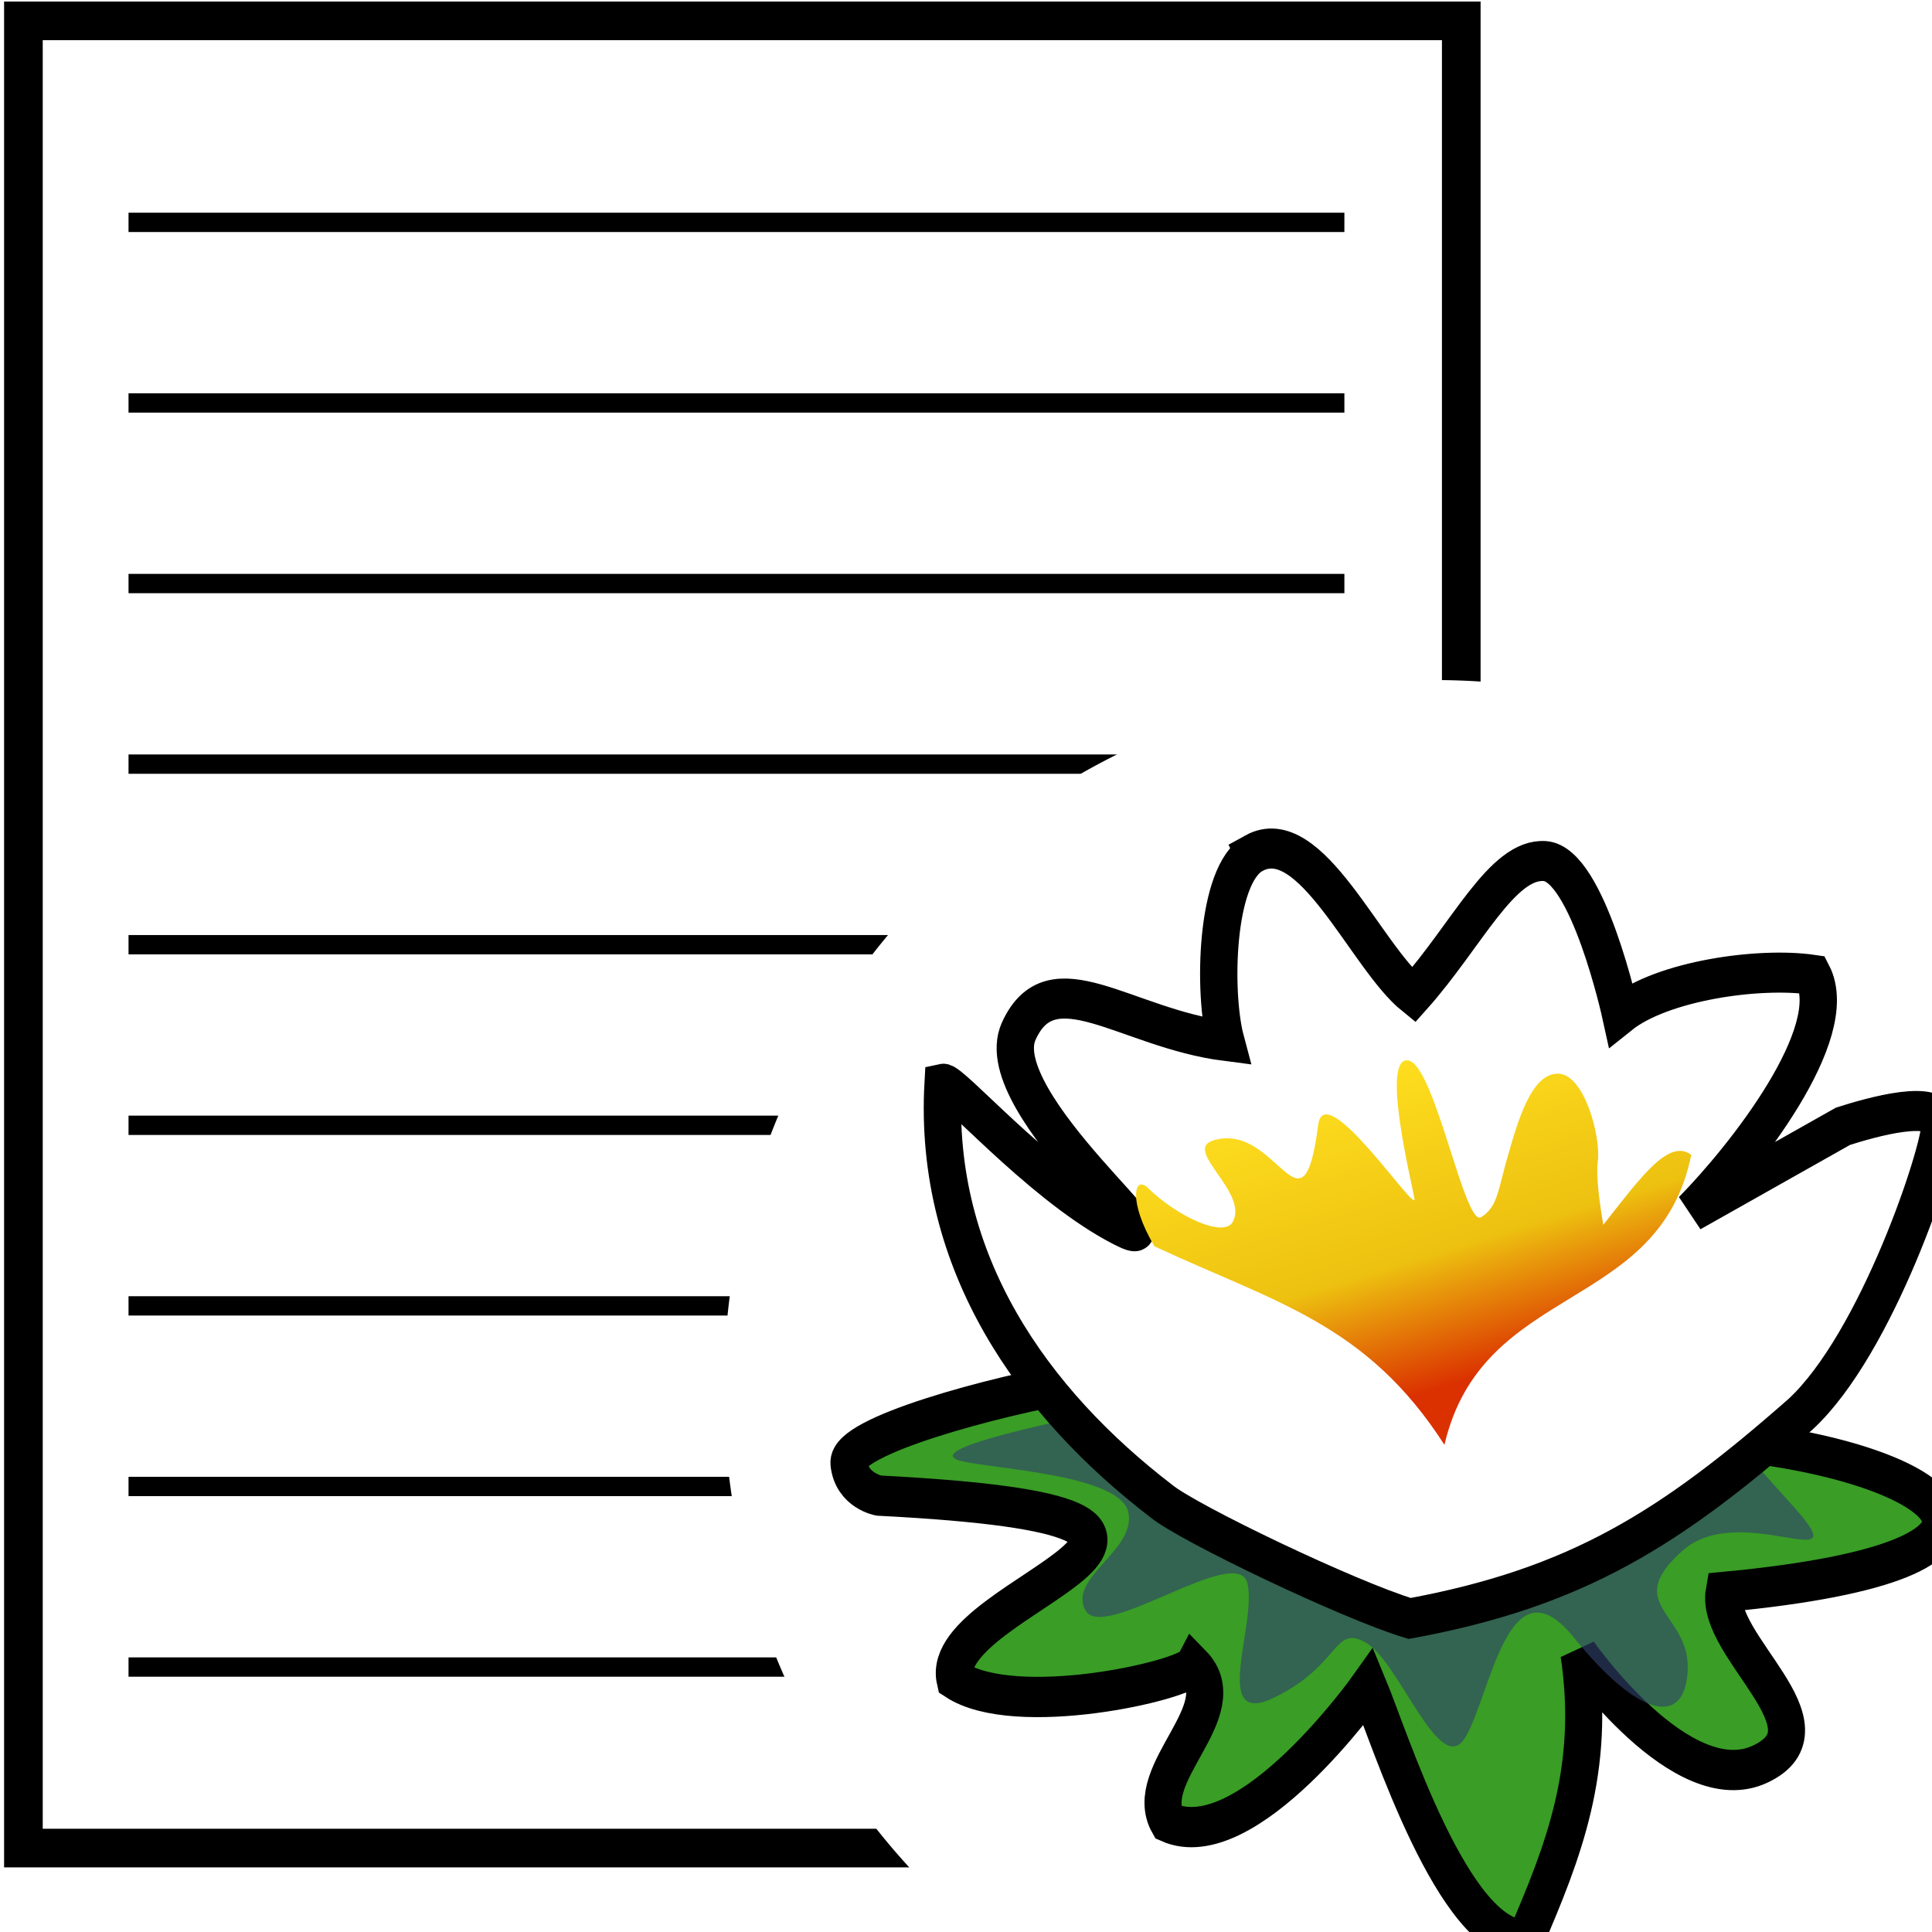 <?xml version="1.0" encoding="UTF-8" standalone="no"?>
<!-- Created with Inkscape (http://www.inkscape.org/) -->

<svg
   xmlns:dc="http://purl.org/dc/elements/1.1/"
   xmlns:cc="http://creativecommons.org/ns#"
   xmlns:rdf="http://www.w3.org/1999/02/22-rdf-syntax-ns#"
   xmlns:svg="http://www.w3.org/2000/svg"
   xmlns="http://www.w3.org/2000/svg"
   xmlns:xlink="http://www.w3.org/1999/xlink"
   xmlns:sodipodi="http://sodipodi.sourceforge.net/DTD/sodipodi-0.dtd"
   xmlns:inkscape="http://www.inkscape.org/namespaces/inkscape"
   width="500"
   height="500"
   id="svg2"
   sodipodi:version="0.32"
   inkscape:version="0.48.3.1 r9886"
   sodipodi:docname="icone_log.svg"
   inkscape:export-filename="/home/nicolas/Bureau/icone-v0.png"
   inkscape:export-xdpi="72"
   inkscape:export-ydpi="72"
   inkscape:output_extension="org.inkscape.output.svg.inkscape"
   version="1.0"
   sodipodi:modified="TRUE">
  <defs
     id="defs4">
    <linearGradient
       id="linearGradient3703">
      <stop
         style="stop-color:#0a07be;stop-opacity:1;"
         offset="0"
         id="stop3705" />
      <stop
         style="stop-color:#02005d;stop-opacity:1;"
         offset="1"
         id="stop3707" />
    </linearGradient>
    <linearGradient
       id="linearGradient3904"
       inkscape:collect="always">
      <stop
         id="stop3906"
         offset="0"
         style="stop-color:#2b2965;stop-opacity:0" />
      <stop
         id="stop3908"
         offset="1"
         style="stop-color:#2b2965;stop-opacity:0;" />
    </linearGradient>
    <linearGradient
       id="linearGradient3892">
      <stop
         style="stop-color:#03653a;stop-opacity:1;"
         offset="0"
         id="stop3894" />
      <stop
         id="stop3900"
         offset="1"
         style="stop-color:#62ca00;stop-opacity:1;" />
    </linearGradient>
    <linearGradient
       id="linearGradient3878">
      <stop
         style="stop-color:#000000;stop-opacity:1;"
         offset="0"
         id="stop3880" />
      <stop
         style="stop-color:#000000;stop-opacity:0;"
         offset="1"
         id="stop3882" />
    </linearGradient>
    <linearGradient
       inkscape:collect="always"
       id="linearGradient3868">
      <stop
         style="stop-color:#2b2965;stop-opacity:1;"
         offset="0"
         id="stop3870" />
      <stop
         style="stop-color:#2b2965;stop-opacity:0;"
         offset="1"
         id="stop3872" />
    </linearGradient>
    <linearGradient
       id="linearGradient3860">
      <stop
         style="stop-color:#2d00ff;stop-opacity:1;"
         offset="0"
         id="stop3862" />
      <stop
         style="stop-color:#0e082d;stop-opacity:1;"
         offset="1"
         id="stop3864" />
    </linearGradient>
    <linearGradient
       id="linearGradient3789">
      <stop
         style="stop-color:#ffde00;stop-opacity:1;"
         offset="0"
         id="stop3791" />
      <stop
         style="stop-color:#ff3f00;stop-opacity:1;"
         offset="1"
         id="stop3793" />
    </linearGradient>
    <linearGradient
       id="linearGradient4668">
      <stop
         style="stop-color:#ffe020;stop-opacity:1;"
         offset="0"
         id="stop4670" />
      <stop
         id="stop4672"
         offset="0.618"
         style="stop-color:#edc110;stop-opacity:1;" />
      <stop
         id="stop4674"
         offset="1"
         style="stop-color:#db3100;stop-opacity:1;" />
    </linearGradient>
    <linearGradient
       id="linearGradient4559">
      <stop
         style="stop-color:#1c543d;stop-opacity:1;"
         offset="0"
         id="stop4561" />
      <stop
         id="stop4579"
         offset="0.5"
         style="stop-color:#1c543d;stop-opacity:1;" />
      <stop
         id="stop4571"
         offset="1"
         style="stop-color:#1c543d;stop-opacity:0;" />
    </linearGradient>
    <linearGradient
       id="linearGradient4483">
      <stop
         id="stop4487"
         offset="0"
         style="stop-color:#ffe020;stop-opacity:1;" />
      <stop
         style="stop-color:#edc110;stop-opacity:1;"
         offset="0.5"
         id="stop4491" />
      <stop
         style="stop-color:#db3100;stop-opacity:1;"
         offset="1"
         id="stop4489" />
    </linearGradient>
    <inkscape:perspective
       sodipodi:type="inkscape:persp3d"
       inkscape:vp_x="0 : 326.46609 : 1"
       inkscape:vp_y="0 : 1000 : 0"
       inkscape:vp_z="628.45648 : 326.46609 : 1"
       inkscape:persp3d-origin="314.22824 : 217.64406 : 1"
       id="perspective86" />
    <linearGradient
       id="linearGradient20836">
      <stop
         id="stop20838"
         offset="0"
         style="stop-color:#125c6a;stop-opacity:0.902;" />
      <stop
         id="stop20840"
         offset="1"
         style="stop-color:#7027c2;stop-opacity:0.086;" />
    </linearGradient>
    <linearGradient
       id="linearGradient19945">
      <stop
         style="stop-color:#1f0c6e;stop-opacity:0.886;"
         offset="0"
         id="stop19947" />
      <stop
         style="stop-color:#106f84;stop-opacity:0.239;"
         offset="1"
         id="stop19949" />
    </linearGradient>
    <linearGradient
       id="linearGradient19054">
      <stop
         id="stop19056"
         offset="0"
         style="stop-color:#142366;stop-opacity:0.777;" />
      <stop
         id="stop19058"
         offset="1"
         style="stop-color:#1c6879;stop-opacity:0.392;" />
    </linearGradient>
    <linearGradient
       id="linearGradient16387">
      <stop
         id="stop16389"
         offset="0"
         style="stop-color:#0a3827;stop-opacity:1;" />
      <stop
         id="stop16391"
         offset="1"
         style="stop-color:#765d1b;stop-opacity:0.498;" />
    </linearGradient>
    <linearGradient
       id="linearGradient15484">
      <stop
         style="stop-color:#236036;stop-opacity:1;"
         offset="0"
         id="stop15486" />
      <stop
         style="stop-color:#93ac2c;stop-opacity:0.698;"
         offset="1"
         id="stop15488" />
    </linearGradient>
    <linearGradient
       id="linearGradient12782">
      <stop
         style="stop-color:white;stop-opacity:1;"
         offset="0"
         id="stop12784" />
      <stop
         id="stop12786"
         offset="0.42"
         style="stop-color:white;stop-opacity:0.98;" />
      <stop
         style="stop-color:#e0cad1;stop-opacity:0.821;"
         offset="1"
         id="stop12788" />
    </linearGradient>
    <linearGradient
       id="linearGradient11887">
      <stop
         id="stop11889"
         offset="0"
         style="stop-color:#fff0a9;stop-opacity:1;" />
      <stop
         style="stop-color:#ffea67;stop-opacity:1;"
         offset="0.5"
         id="stop11891" />
      <stop
         id="stop11893"
         offset="1"
         style="stop-color:#ffb668;stop-opacity:1;" />
    </linearGradient>
    <linearGradient
       id="linearGradient10091">
      <stop
         style="stop-color:#142366;stop-opacity:0.902;"
         offset="0"
         id="stop10093" />
      <stop
         style="stop-color:#152980;stop-opacity:0.231;"
         offset="1"
         id="stop10988" />
    </linearGradient>
    <linearGradient
       id="linearGradient2894">
      <stop
         style="stop-color:#ffffff;stop-opacity:1;"
         offset="0"
         id="stop2896" />
      <stop
         id="stop2902"
         offset="0.5"
         style="stop-color:#e7e9f3;stop-opacity:1;" />
      <stop
         style="stop-color:#c69999;stop-opacity:1;"
         offset="1"
         id="stop2898" />
    </linearGradient>
    <inkscape:perspective
       id="perspective3791"
       inkscape:persp3d-origin="0.5 : 0.33333333 : 1"
       inkscape:vp_z="1 : 0.5 : 1"
       inkscape:vp_y="0 : 1000 : 0"
       inkscape:vp_x="0 : 0.5 : 1"
       sodipodi:type="inkscape:persp3d" />
    <inkscape:perspective
       id="perspective4397"
       inkscape:persp3d-origin="0.5 : 0.33333333 : 1"
       inkscape:vp_z="1 : 0.5 : 1"
       inkscape:vp_y="0 : 1000 : 0"
       inkscape:vp_x="0 : 0.5 : 1"
       sodipodi:type="inkscape:persp3d" />
    <inkscape:perspective
       id="perspective4419"
       inkscape:persp3d-origin="0.5 : 0.33333333 : 1"
       inkscape:vp_z="1 : 0.5 : 1"
       inkscape:vp_y="0 : 1000 : 0"
       inkscape:vp_x="0 : 0.5 : 1"
       sodipodi:type="inkscape:persp3d" />
    <inkscape:perspective
       id="perspective4454"
       inkscape:persp3d-origin="0.5 : 0.33333333 : 1"
       inkscape:vp_z="1 : 0.5 : 1"
       inkscape:vp_y="0 : 1000 : 0"
       inkscape:vp_x="0 : 0.5 : 1"
       sodipodi:type="inkscape:persp3d" />
    <linearGradient
       inkscape:collect="always"
       xlink:href="#linearGradient4483"
       id="linearGradient4498"
       gradientUnits="userSpaceOnUse"
       x1="247.819"
       y1="418.908"
       x2="328.248"
       y2="479.377" />
    <linearGradient
       inkscape:collect="always"
       xlink:href="#linearGradient4483"
       id="linearGradient4501"
       gradientUnits="userSpaceOnUse"
       gradientTransform="matrix(1,0,0,1.103,1e-7,-25.333)"
       x1="295.319"
       y1="358.435"
       x2="328.248"
       y2="479.377" />
    <linearGradient
       inkscape:collect="always"
       xlink:href="#linearGradient4559"
       id="linearGradient4565"
       x1="251.389"
       y1="236.716"
       x2="251.389"
       y2="414.242"
       gradientUnits="userSpaceOnUse"
       gradientTransform="translate(76.323,266.557)" />
    <inkscape:perspective
       id="perspective4632"
       inkscape:persp3d-origin="0.5 : 0.33333333 : 1"
       inkscape:vp_z="1 : 0.5 : 1"
       inkscape:vp_y="0 : 1000 : 0"
       inkscape:vp_x="0 : 0.5 : 1"
       sodipodi:type="inkscape:persp3d" />
    <linearGradient
       inkscape:collect="always"
       xlink:href="#linearGradient4668"
       id="linearGradient4666"
       gradientUnits="userSpaceOnUse"
       gradientTransform="matrix(1.054,0,0,1.148,2.567,-64.966)"
       x1="295.319"
       y1="393.377"
       x2="320.975"
       y2="491.839" />
    <inkscape:perspective
       id="perspective3671"
       inkscape:persp3d-origin="0.5 : 0.33333333 : 1"
       inkscape:vp_z="1 : 0.5 : 1"
       inkscape:vp_y="0 : 1000 : 0"
       inkscape:vp_x="0 : 0.5 : 1"
       sodipodi:type="inkscape:persp3d" />
    <inkscape:perspective
       id="perspective3696"
       inkscape:persp3d-origin="0.5 : 0.33333333 : 1"
       inkscape:vp_z="1 : 0.5 : 1"
       inkscape:vp_y="0 : 1000 : 0"
       inkscape:vp_x="0 : 0.5 : 1"
       sodipodi:type="inkscape:persp3d" />
    <inkscape:perspective
       id="perspective3720"
       inkscape:persp3d-origin="0.5 : 0.33333333 : 1"
       inkscape:vp_z="1 : 0.5 : 1"
       inkscape:vp_y="0 : 1000 : 0"
       inkscape:vp_x="0 : 0.5 : 1"
       sodipodi:type="inkscape:persp3d" />
    <inkscape:perspective
       id="perspective3748"
       inkscape:persp3d-origin="0.5 : 0.33333333 : 1"
       inkscape:vp_z="1 : 0.5 : 1"
       inkscape:vp_y="0 : 1000 : 0"
       inkscape:vp_x="0 : 0.5 : 1"
       sodipodi:type="inkscape:persp3d" />
    <linearGradient
       inkscape:collect="always"
       xlink:href="#linearGradient3789"
       id="linearGradient3795"
       x1="-697.729"
       y1="346.663"
       x2="-700.036"
       y2="467.761"
       gradientUnits="userSpaceOnUse"
       gradientTransform="matrix(0.767,0,0,0.767,-161.347,92.584)" />
    <inkscape:perspective
       id="perspective3809"
       inkscape:persp3d-origin="0.5 : 0.33333333 : 1"
       inkscape:vp_z="1 : 0.5 : 1"
       inkscape:vp_y="0 : 1000 : 0"
       inkscape:vp_x="0 : 0.5 : 1"
       sodipodi:type="inkscape:persp3d" />
    <linearGradient
       inkscape:collect="always"
       xlink:href="#linearGradient3789"
       id="linearGradient4666-2"
       gradientUnits="userSpaceOnUse"
       gradientTransform="matrix(0.862,0,0,0.97,-750.641,-26.152)"
       x1="1286.322"
       y1="429.95"
       x2="1260.247"
       y2="535.638" />
    <linearGradient
       id="linearGradient4668-4">
      <stop
         style="stop-color:#ffe020;stop-opacity:1;"
         offset="0"
         id="stop4670-7" />
      <stop
         id="stop4672-8"
         offset="0.618"
         style="stop-color:#edc110;stop-opacity:1;" />
      <stop
         id="stop4674-3"
         offset="1"
         style="stop-color:#db3100;stop-opacity:0" />
    </linearGradient>
    <linearGradient
       inkscape:collect="always"
       xlink:href="#linearGradient3860"
       id="linearGradient3866"
       x1="463.082"
       y1="-231.73"
       x2="1306.918"
       y2="262.544"
       gradientUnits="userSpaceOnUse" />
    <radialGradient
       inkscape:collect="always"
       xlink:href="#linearGradient3868"
       id="radialGradient3874"
       cx="332.032"
       cy="500.321"
       fx="332.032"
       fy="500.321"
       r="200.973"
       gradientTransform="matrix(1,0,0,0.916,0,42.011)"
       gradientUnits="userSpaceOnUse" />
    <radialGradient
       inkscape:collect="always"
       xlink:href="#linearGradient3892"
       id="radialGradient3898"
       cx="332.032"
       cy="474.287"
       fx="332.032"
       fy="474.287"
       r="200.973"
       gradientTransform="matrix(1,0,0,0.527,-2.0331904e-7,273.348)"
       gradientUnits="userSpaceOnUse" />
    <radialGradient
       inkscape:collect="always"
       xlink:href="#linearGradient3904"
       id="radialGradient3902"
       gradientUnits="userSpaceOnUse"
       gradientTransform="matrix(1,0,0,0.916,0,42.011)"
       cx="335.181"
       cy="492.549"
       fx="335.181"
       fy="492.549"
       r="200.973" />
    <inkscape:perspective
       id="perspective3692"
       inkscape:persp3d-origin="0.5 : 0.33333333 : 1"
       inkscape:vp_z="1 : 0.5 : 1"
       inkscape:vp_y="0 : 1000 : 0"
       inkscape:vp_x="0 : 0.5 : 1"
       sodipodi:type="inkscape:persp3d" />
    <filter
       inkscape:collect="always"
       id="filter3945">
      <feGaussianBlur
         inkscape:collect="always"
         stdDeviation="7.683"
         id="feGaussianBlur3947" />
    </filter>
  </defs>
  <sodipodi:namedview
     id="base"
     pagecolor="#ffffff"
     bordercolor="#666666"
     borderopacity="1.0"
     inkscape:pageopacity="0.0"
     inkscape:pageshadow="2"
     inkscape:zoom="1.1313708"
     inkscape:cx="262.3018"
     inkscape:cy="243.73146"
     inkscape:document-units="px"
     inkscape:current-layer="layer3"
     inkscape:window-width="1280"
     inkscape:window-height="972"
     inkscape:window-x="0"
     inkscape:window-y="26"
     showgrid="false"
     inkscape:window-maximized="1" />
  <g
     inkscape:groupmode="layer"
     id="layer3"
     inkscape:label="eau medaillon"
     style="display:inline"
     transform="translate(-76.323,-266.557)">
    <rect
       style="color:#000000;fill:#ffffff;stroke:#000000;stroke-width:10;stroke-linecap:butt;stroke-linejoin:miter;stroke-miterlimit:4;stroke-opacity:1;stroke-dasharray:none;stroke-dashoffset:0;marker:none;visibility:visible;display:inline;overflow:visible;enable-background:accumulate;fill-opacity:1"
       id="rect3081"
       width="372.115"
       height="472.878"
       x="82.382"
       y="271.957" />
    <g
       id="g3920"
       transform="translate(32.763,-10.232)">
      <path
         inkscape:connector-curvature="0"
         id="path3851"
         d="m 76.823,334.338 314.663,0"
         style="fill:none;stroke:#000000;stroke-width:5;stroke-linecap:butt;stroke-linejoin:miter;stroke-miterlimit:4;stroke-opacity:1;stroke-dasharray:none" />
      <path
         inkscape:connector-curvature="0"
         id="path3851-9"
         d="m 76.823,381.073 314.663,0"
         style="fill:none;stroke:#000000;stroke-width:5;stroke-linecap:butt;stroke-linejoin:miter;stroke-miterlimit:4;stroke-opacity:1;stroke-dasharray:none;display:inline" />
      <path
         inkscape:connector-curvature="0"
         id="path3851-3"
         d="m 76.823,521.279 314.663,0"
         style="fill:none;stroke:#000000;stroke-width:5;stroke-linecap:butt;stroke-linejoin:miter;stroke-miterlimit:4;stroke-opacity:1;stroke-dasharray:none;display:inline" />
      <path
         inkscape:connector-curvature="0"
         id="path3851-98"
         d="m 76.823,474.544 314.663,0"
         style="fill:none;stroke:#000000;stroke-width:5;stroke-linecap:butt;stroke-linejoin:miter;stroke-miterlimit:4;stroke-opacity:1;stroke-dasharray:none;display:inline" />
      <path
         inkscape:connector-curvature="0"
         id="path3851-6"
         d="m 76.823,427.809 314.663,0"
         style="fill:none;stroke:#000000;stroke-width:5;stroke-linecap:butt;stroke-linejoin:miter;stroke-miterlimit:4;stroke-opacity:1;stroke-dasharray:none;display:inline" />
      <path
         inkscape:connector-curvature="0"
         id="path3851-5"
         d="m 76.823,568.015 314.663,0"
         style="fill:none;stroke:#000000;stroke-width:5;stroke-linecap:butt;stroke-linejoin:miter;stroke-miterlimit:4;stroke-opacity:1;stroke-dasharray:none;display:inline" />
      <path
         inkscape:connector-curvature="0"
         id="path3851-8"
         d="m 76.823,614.75 314.663,0"
         style="fill:none;stroke:#000000;stroke-width:5;stroke-linecap:butt;stroke-linejoin:miter;stroke-miterlimit:4;stroke-opacity:1;stroke-dasharray:none;display:inline" />
      <path
         inkscape:connector-curvature="0"
         id="path3851-0"
         d="m 76.823,661.485 314.663,0"
         style="fill:none;stroke:#000000;stroke-width:5;stroke-linecap:butt;stroke-linejoin:miter;stroke-miterlimit:4;stroke-opacity:1;stroke-dasharray:none;display:inline" />
      <path
         inkscape:connector-curvature="0"
         id="path3851-63"
         d="m 76.823,708.221 314.663,0"
         style="fill:none;stroke:#000000;stroke-width:5;stroke-linecap:butt;stroke-linejoin:miter;stroke-miterlimit:4;stroke-opacity:1;stroke-dasharray:none;display:inline" />
    </g>
    <path
       sodipodi:type="arc"
       style="color:#000000;fill:#ffffff;fill-opacity:1;stroke:none;stroke-width:4.289;marker:none;visibility:visible;display:inline;overflow:visible;enable-background:accumulate;filter:url(#filter3945)"
       id="path3931"
       sodipodi:cx="369.46329"
       sodipodi:cy="364.76584"
       sodipodi:rx="124.62757"
       sodipodi:ry="137.88582"
       d="m 494.091,364.766 a 124.628,137.886 0 1 1 -249.255,0 124.628,137.886 0 1 1 249.255,0 z"
       transform="matrix(1.475,0,0,1.327,-97.47,142.003)" />
    <g
       id="g4638"
       transform="matrix(0.703,0,0,0.764,203.892,245.684)">
      <path
         sodipodi:nodetypes="cssccscccczczc"
         id="path15482"
         d="m 239.072,492.759 c 0,0 9,-2.522 -23,2.522 -32,5.044 -86,18.493 -85,27.74 1,9.247 11,10.928 11,10.928 160.058,7.528 20.884,33.256 28.049,62.331 22.31,13.473 84.701,0.294 87.701,-4.749 16,15.131 -19.429,36.547 -9.275,53.076 29.25,11.979 73.775,-45.931 73.775,-45.931 7.774,17.218 31.276,86.164 57.75,85.742 13.997,-29.872 26.095,-57.839 19.75,-96.88 0,0 37.89,49.905 66.774,37.332 28.884,-12.572 -16.802,-39.912 -13.327,-58.294 125.364,-10.864 83.629,-42.579 6.366,-50.829 -77.263,-8.249 -63.297,-76.574 -220.563,-22.988 z"
         style="fill:#399d26;fill-opacity:1;fill-rule:evenodd;stroke:#000000;stroke-width:13.645;stroke-miterlimit:4;stroke-opacity:1;stroke-dasharray:none"
         inkscape:connector-curvature="0" />
      <path
         style="fill:#304269;fill-opacity:0.64;stroke:none"
         d="m 147.609,278.145 c -47.73,8.839 -69.827,15.026 -58.336,17.678 11.49,2.652 55.685,4.419 58.336,16.794 2.652,12.374 -21.213,21.213 -15.026,31.82 6.187,10.607 53.033,-22.097 56.569,-8.839 3.536,13.258 -13.258,47.73 9.723,37.123 22.981,-10.607 20.329,-23.865 31.82,-17.678 11.49,6.187 25.633,44.194 34.471,30.936 8.839,-13.258 15.026,-59.22 38.007,-32.704 22.981,26.517 38.891,29.168 39.775,10.607 0.884,-18.562 -23.284,-21.116 -1.768,-38.891 20.329,-16.794 61.882,9.848 38.891,-14.142 L 359.741,289.636 147.609,278.145 z"
         id="path3706"
         transform="matrix(1.054,0,0,1.04,78.368,214.583)"
         sodipodi:nodetypes="cssssssssssscc"
         inkscape:connector-curvature="0" />
      <path
         style="fill:#ffffff;fill-opacity:1;stroke:#000000;stroke-width:13.035;stroke-miterlimit:4;stroke-opacity:1;stroke-dasharray:none"
         d="m 191.438,97.844 c -13.564,6.967 -14.284,45.654 -9.844,61.156 -35.072,-4.199 -60.831,-26.881 -72.312,-3.156 -11.481,23.725 64.785,78.411 33.344,62.188 -27.415,-14.147 -56.784,-45.695 -59.75,-45.094 -3.474,58.394 31.529,103.949 76.281,135.969 9.492,7.211 65.331,32.179 86.688,38.188 58.401,-10.035 91.078,-29.24 136.531,-66.531 26.691,-22.988 48.688,-85.143 48.688,-94.156 0,-9.013 -24.183,-2.512 -33.875,0.375 L 344.375,214.562 c 18.317,-17.352 52.761,-58.143 42.219,-77.125 -18.731,-2.556 -52.505,1.933 -67.062,12.812 0,0 -11.467,-48.818 -26.438,-49.844 -14.97,-1.026 -27.301,24.241 -45.906,43.688 -16.755,-12.6 -35.899,-56.446 -55.75,-46.25 z"
         transform="matrix(1.054,0,0,1.04,78.368,214.583)"
         id="path3797"
         sodipodi:nodetypes="ccssccccsccccscs"
         inkscape:connector-curvature="0" />
      <path
         sodipodi:nodetypes="csssssccccssssscc"
         style="fill:url(#linearGradient4666);fill-opacity:1;fill-rule:evenodd;stroke:none;display:inline"
         d="m 336.336,386.488 c -9.029,0.397 1.694,40.6 2.902,46.799 1.227,6.298 -33.087,-41.65 -35.444,-24.879 -5.742,40.866 -14.971,-1.196 -38.452,5.173 -11.813,3.204 13.165,17.641 6.975,27.712 -3.268,5.317 -20.176,-1.69 -31.22,-11.586 -4.982,-4.464 -7.392,4.489 2.425,19.784 44.535,19.125 78.039,26.091 106.766,67.26 13.988,-55.133 79.014,-44.491 90.867,-98.239 -8.189,-5.6 -18.197,7.101 -32.396,23.712 -1.296,-6.996 -2.764,-16.662 -2.027,-21.522 1.227,-8.097 -4.89,-29.693 -14.707,-29.693 -9.817,0 -14.722,16.189 -18.404,27.885 -3.681,11.696 -3.665,17.127 -9.8,20.726 -6.136,3.599 -17.19,-52.196 -27.007,-53.096 -0.153,-0.014 -0.334,-0.041 -0.477,-0.035 l 0,-7e-5 z"
         id="path12790"
         inkscape:connector-curvature="0" />
    </g>
    <g
       style="display:inline;stroke:url(#radialGradient3874)"
       id="g4638-9"
       transform="matrix(1.161,0,0,1.138,871.223,4.427)" />
  </g>
  <g
     inkscape:groupmode="layer"
     id="layer4"
     inkscape:label="feuilles"
     transform="translate(-76.323,-266.557)" />
  <g
     inkscape:groupmode="layer"
     id="layer2"
     inkscape:label="dessin"
     style="display:inline"
     transform="translate(-76.323,-266.557)" />
</svg>
